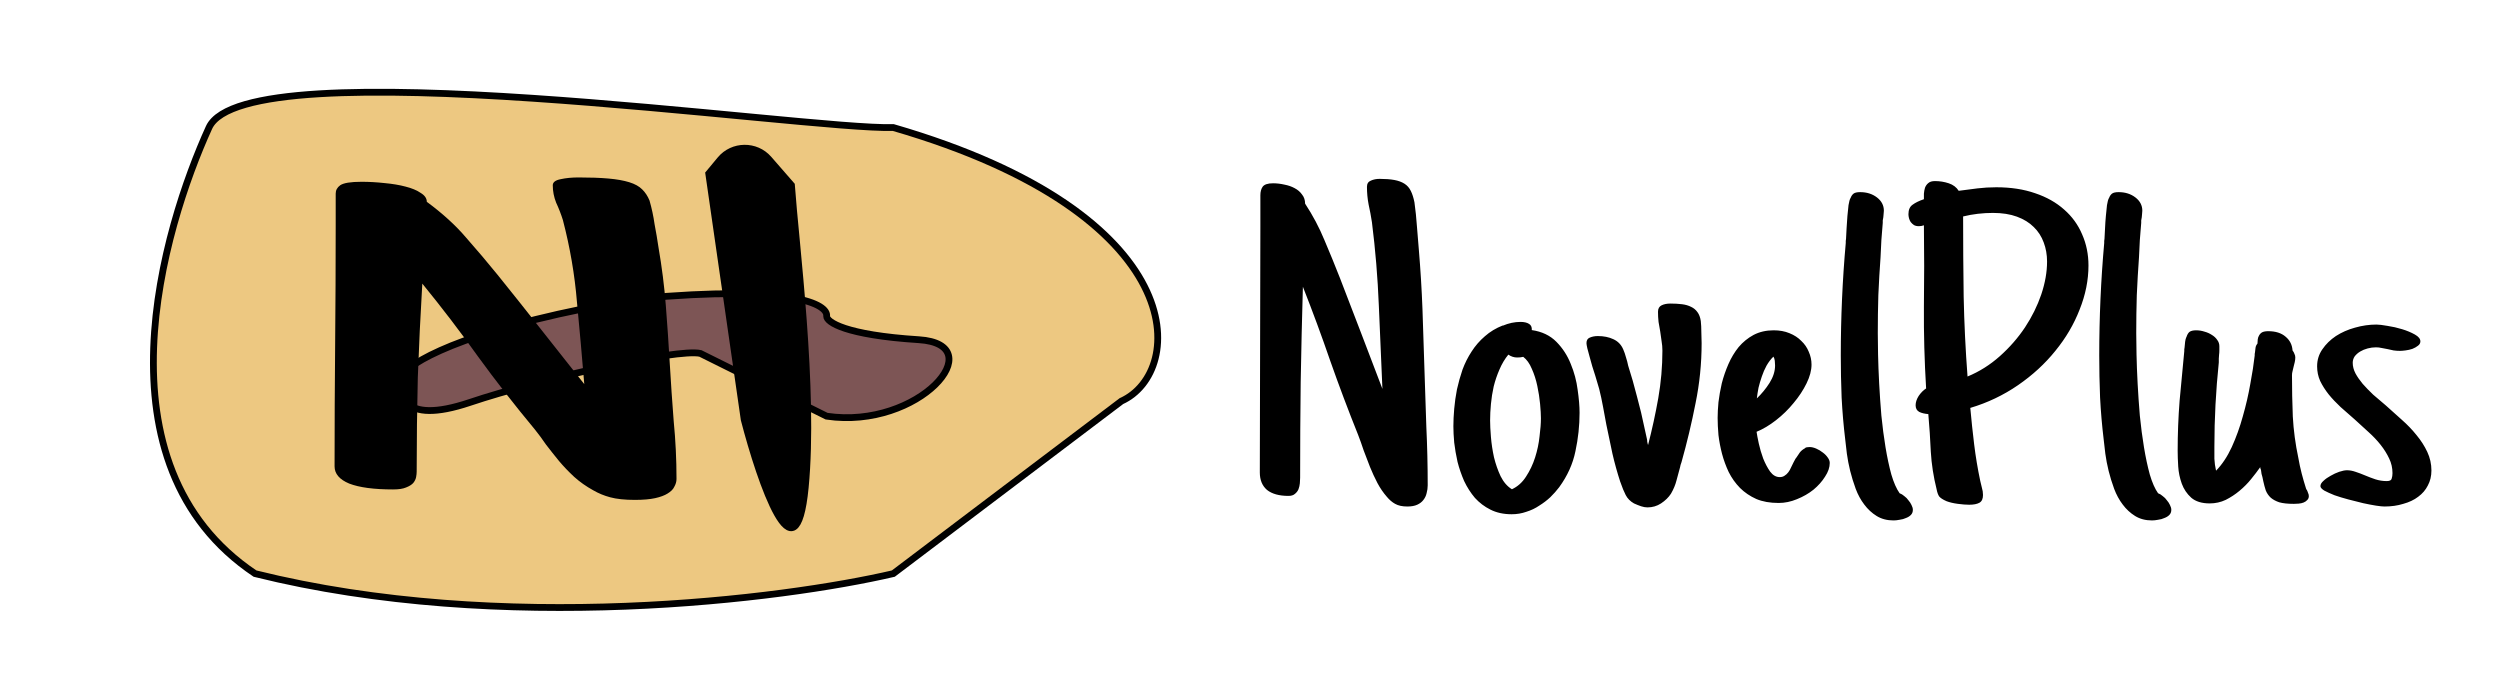 <svg width="368" height="103" viewBox="0 0 368 103" fill="none" xmlns="http://www.w3.org/2000/svg">
<g clip-path="url(#clip0_105_932)">
<g clip-path="url(#clip1_105_932)">
<path d="M30.767 18.773C36.184 6.871 118.61 19.17 131.495 18.773C175.736 31.628 174.57 54.745 165.071 59.043L131.495 84.435C115.318 88.204 73.88 93.481 37.539 84.435C13.556 68.367 23.995 33.651 30.767 18.773Z" fill="#EDC881" stroke="black"/>
<path d="M94.166 43.944C116.749 41.866 121.919 44.81 121.68 46.542C121.68 47.408 124.396 49.313 135.258 50.006C146.122 50.698 135.258 63.282 121.68 61.262L103.099 52.026C99.765 51.256 79.444 55.778 69.153 59.242C58.862 62.705 58.434 57.799 59.506 54.912C61.054 52.892 70.154 47.87 94.166 43.944Z" fill="#7D5555" stroke="black"/>
<path d="M99.582 70.509C99.582 70.893 99.471 71.278 99.25 71.662C99.085 72.025 98.754 72.356 98.257 72.654C97.815 72.932 97.209 73.156 96.436 73.328C95.663 73.498 94.67 73.584 93.456 73.584C91.965 73.584 90.751 73.455 89.813 73.199C88.93 72.964 88.102 72.623 87.329 72.174C86.28 71.598 85.342 70.936 84.514 70.189C83.687 69.42 82.942 68.641 82.279 67.85C81.617 67.039 80.983 66.238 80.376 65.448C79.824 64.637 79.272 63.89 78.72 63.206C75.74 59.619 72.953 56.043 70.359 52.477C67.82 48.911 65.088 45.335 62.163 41.748C61.887 46.381 61.666 50.993 61.501 55.584C61.391 60.175 61.335 64.787 61.335 69.42C61.335 69.655 61.308 69.922 61.253 70.221C61.197 70.52 61.059 70.808 60.839 71.085C60.618 71.341 60.259 71.566 59.763 71.758C59.321 71.95 58.686 72.046 57.858 72.046C55.044 72.046 52.892 71.758 51.401 71.181C49.967 70.583 49.249 69.74 49.249 68.651C49.249 62.651 49.277 56.705 49.332 50.812C49.387 44.919 49.415 38.994 49.415 33.036V28.489C49.415 27.997 49.635 27.592 50.077 27.271C50.574 26.93 51.622 26.759 53.223 26.759C54.326 26.759 55.458 26.823 56.617 26.951C57.776 27.058 58.797 27.229 59.68 27.464C60.618 27.699 61.363 28.008 61.915 28.392C62.522 28.756 62.825 29.193 62.825 29.706C65.143 31.414 67.075 33.175 68.62 34.99C70.221 36.805 71.766 38.631 73.256 40.467C75.409 43.136 77.533 45.805 79.63 48.474C81.728 51.143 83.852 53.833 86.005 56.545C85.674 52.509 85.315 48.484 84.928 44.47C84.597 40.435 83.907 36.41 82.859 32.396C82.583 31.52 82.252 30.666 81.865 29.834C81.534 29.001 81.369 28.147 81.369 27.271C81.369 26.823 81.755 26.524 82.528 26.375C83.3 26.204 84.183 26.119 85.177 26.119C86.888 26.119 88.35 26.172 89.564 26.279C90.779 26.385 91.8 26.567 92.628 26.823C93.456 27.079 94.09 27.432 94.532 27.88C94.973 28.307 95.332 28.852 95.608 29.514C95.939 30.666 96.187 31.83 96.353 33.004C96.574 34.157 96.767 35.3 96.933 36.431C97.429 39.292 97.788 42.132 98.008 44.951C98.229 47.769 98.422 50.609 98.588 53.47C98.754 56.31 98.947 59.15 99.168 61.989C99.444 64.808 99.582 67.648 99.582 70.509Z" fill="black"/>
<path d="M104.327 25.548L106.038 23.491C107.866 21.293 111.27 21.254 113.149 23.411L116.502 27.259C117.082 35.625 119.923 57.375 118.531 71.748C117.14 86.121 111.961 71.082 109.545 61.767L104.327 25.548Z" fill="black" stroke="black"/>
</g>
<g clip-path="url(#clip2_105_932)">
<path d="M210.158 71.434C210.158 71.824 210.104 72.215 209.995 72.605C209.914 72.974 209.751 73.31 209.508 73.614C209.291 73.896 208.993 74.124 208.613 74.297C208.234 74.471 207.746 74.558 207.15 74.558C206.419 74.558 205.822 74.428 205.362 74.167C204.928 73.929 204.522 73.582 204.142 73.126C203.628 72.54 203.167 71.868 202.76 71.108C202.354 70.327 201.988 69.535 201.663 68.733C201.338 67.908 201.026 67.095 200.728 66.292C200.457 65.468 200.186 64.708 199.915 64.014C198.452 60.369 197.084 56.735 195.81 53.112C194.564 49.489 193.222 45.855 191.786 42.21C191.651 46.918 191.542 51.604 191.461 56.269C191.407 60.933 191.38 65.62 191.38 70.327C191.38 70.566 191.366 70.837 191.339 71.141C191.312 71.445 191.244 71.737 191.136 72.019C191.027 72.28 190.851 72.508 190.607 72.703C190.391 72.898 190.079 72.996 189.672 72.996C188.291 72.996 187.234 72.703 186.502 72.117C185.798 71.51 185.445 70.653 185.445 69.546C185.445 63.45 185.459 57.408 185.486 51.42C185.513 45.432 185.527 39.412 185.527 33.359V28.738C185.527 28.239 185.635 27.826 185.852 27.501C186.096 27.154 186.61 26.98 187.396 26.98C187.938 26.98 188.494 27.045 189.063 27.175C189.632 27.284 190.133 27.457 190.567 27.696C191.027 27.935 191.393 28.249 191.664 28.64C191.962 29.009 192.111 29.453 192.111 29.974C193.249 31.71 194.198 33.5 194.956 35.344C195.742 37.188 196.501 39.043 197.233 40.909C198.289 43.62 199.333 46.332 200.362 49.044C201.392 51.756 202.435 54.49 203.492 57.245C203.33 53.145 203.153 49.055 202.964 44.977C202.801 40.876 202.462 36.786 201.948 32.708C201.812 31.818 201.649 30.951 201.46 30.104C201.297 29.258 201.216 28.39 201.216 27.501C201.216 27.045 201.406 26.742 201.785 26.59C202.164 26.416 202.598 26.329 203.086 26.329C203.926 26.329 204.644 26.384 205.24 26.492C205.836 26.601 206.337 26.785 206.744 27.045C207.15 27.306 207.462 27.664 207.679 28.119C207.895 28.553 208.072 29.106 208.207 29.779C208.37 30.951 208.491 32.133 208.573 33.326C208.681 34.498 208.776 35.658 208.857 36.808C209.101 39.715 209.277 42.601 209.386 45.465C209.494 48.328 209.589 51.214 209.67 54.121C209.751 57.006 209.846 59.892 209.955 62.777C210.09 65.641 210.158 68.527 210.158 71.434ZM232.513 60.76C232.513 62.647 232.31 64.535 231.904 66.422C231.524 68.288 230.725 70.056 229.505 71.727C229.126 72.226 228.692 72.714 228.205 73.191C227.717 73.647 227.175 74.059 226.579 74.428C226.01 74.818 225.373 75.122 224.669 75.339C223.991 75.578 223.273 75.697 222.514 75.697C221.322 75.697 220.279 75.469 219.385 75.013C218.517 74.58 217.759 74.005 217.108 73.289C216.485 72.551 215.957 71.727 215.523 70.815C215.117 69.882 214.792 68.939 214.548 67.984C214.331 67.008 214.168 66.064 214.06 65.153C213.979 64.242 213.938 63.439 213.938 62.745C213.938 61.964 213.979 61.107 214.06 60.174C214.141 59.241 214.277 58.286 214.466 57.31C214.683 56.334 214.954 55.368 215.279 54.414C215.632 53.459 216.079 52.57 216.621 51.745C217.163 50.899 217.813 50.151 218.572 49.5C219.33 48.827 220.211 48.296 221.214 47.905V47.938C222.081 47.569 222.948 47.385 223.815 47.385C224.357 47.385 224.777 47.482 225.075 47.678C225.373 47.851 225.509 48.155 225.481 48.589C226.972 48.806 228.178 49.38 229.099 50.313C230.02 51.246 230.725 52.331 231.213 53.568C231.727 54.804 232.066 56.074 232.229 57.375C232.418 58.677 232.513 59.805 232.513 60.76ZM223.327 52.624C222.867 52.624 222.433 52.483 222.027 52.201C221.512 52.83 221.078 53.557 220.726 54.381C220.374 55.184 220.089 56.019 219.872 56.887C219.683 57.733 219.547 58.59 219.466 59.458C219.385 60.326 219.344 61.139 219.344 61.899C219.344 62.528 219.385 63.341 219.466 64.339C219.547 65.316 219.696 66.303 219.913 67.301C220.157 68.299 220.482 69.232 220.889 70.1C221.322 70.967 221.878 71.607 222.555 72.019C223.395 71.629 224.086 71.011 224.628 70.165C225.197 69.297 225.644 68.353 225.969 67.333C226.294 66.314 226.511 65.283 226.62 64.242C226.755 63.2 226.823 62.311 226.823 61.573C226.823 61.031 226.782 60.326 226.701 59.458C226.62 58.59 226.484 57.712 226.294 56.822C226.105 55.911 225.834 55.065 225.481 54.284C225.156 53.503 224.736 52.917 224.221 52.526C223.978 52.592 223.68 52.624 223.327 52.624ZM250.479 50.509C250.479 53.503 250.181 56.453 249.584 59.36C249.015 62.267 248.324 65.164 247.512 68.049C247.403 68.331 247.335 68.57 247.308 68.765C247.146 69.394 246.97 70.045 246.78 70.718C246.617 71.369 246.346 72.019 245.967 72.67C245.615 73.213 245.127 73.69 244.504 74.102C243.908 74.493 243.244 74.688 242.512 74.688C242.214 74.688 241.902 74.634 241.577 74.525C241.252 74.417 240.9 74.276 240.52 74.102C239.979 73.799 239.572 73.386 239.301 72.866C239.03 72.323 238.8 71.77 238.61 71.206L238.529 70.978V71.011C238.068 69.6 237.675 68.19 237.35 66.78C237.052 65.37 236.754 63.949 236.456 62.517C236.293 61.627 236.131 60.749 235.968 59.881C235.806 58.992 235.616 58.113 235.399 57.245L234.83 55.325C234.695 54.891 234.546 54.425 234.383 53.926C234.247 53.405 234.112 52.917 233.976 52.461C233.841 52.006 233.733 51.604 233.651 51.257C233.57 50.888 233.529 50.639 233.529 50.509C233.529 50.096 233.692 49.825 234.017 49.695C234.369 49.543 234.762 49.467 235.196 49.467C236.063 49.467 236.822 49.619 237.472 49.923C238.149 50.227 238.637 50.726 238.935 51.42C239.098 51.789 239.233 52.179 239.342 52.592C239.477 53.004 239.586 53.416 239.667 53.828C240.128 55.26 240.561 56.779 240.967 58.384C241.401 59.968 241.767 61.497 242.065 62.973L242.431 64.632C242.458 64.741 242.471 64.828 242.471 64.893C242.471 64.958 242.471 65.012 242.471 65.055C242.499 65.099 242.512 65.153 242.512 65.218C242.539 65.283 242.566 65.381 242.593 65.511C243.189 63.211 243.691 60.912 244.097 58.612C244.504 56.291 244.707 53.958 244.707 51.615C244.707 51.138 244.666 50.671 244.585 50.216C244.531 49.76 244.463 49.283 244.382 48.784C244.3 48.328 244.219 47.862 244.138 47.385C244.084 46.886 244.057 46.387 244.057 45.888C244.057 45.432 244.233 45.117 244.585 44.944C244.937 44.77 245.371 44.684 245.886 44.684C246.509 44.684 247.078 44.716 247.593 44.781C248.108 44.846 248.555 44.977 248.934 45.172C249.313 45.345 249.625 45.606 249.869 45.953C250.113 46.278 250.275 46.712 250.357 47.254C250.411 47.753 250.438 48.296 250.438 48.882C250.465 49.446 250.479 49.988 250.479 50.509ZM269.339 68.147C269.339 68.798 269.108 69.47 268.647 70.165C268.214 70.859 267.645 71.499 266.94 72.085C266.235 72.649 265.423 73.115 264.502 73.484C263.607 73.853 262.713 74.037 261.818 74.037C260.545 74.037 259.448 73.842 258.526 73.451C257.605 73.039 256.806 72.497 256.128 71.824C255.451 71.13 254.896 70.349 254.462 69.481C254.055 68.613 253.73 67.724 253.486 66.813C253.243 65.88 253.066 64.958 252.958 64.046C252.877 63.114 252.836 62.268 252.836 61.508C252.836 60.857 252.877 60.087 252.958 59.198C253.066 58.308 253.229 57.386 253.446 56.431C253.69 55.477 254.015 54.533 254.421 53.6C254.828 52.667 255.329 51.832 255.925 51.094C256.548 50.357 257.28 49.76 258.12 49.305C258.988 48.849 259.976 48.621 261.087 48.621C261.955 48.621 262.727 48.762 263.404 49.044C264.109 49.326 264.691 49.706 265.152 50.183C265.64 50.639 266.005 51.17 266.249 51.778C266.52 52.385 266.656 53.014 266.656 53.665C266.656 54.511 266.412 55.434 265.924 56.431C265.436 57.429 264.799 58.395 264.014 59.328C263.255 60.261 262.388 61.107 261.412 61.866C260.464 62.604 259.516 63.168 258.567 63.558C258.621 63.949 258.73 64.524 258.893 65.283C259.055 66.021 259.272 66.758 259.543 67.496C259.841 68.234 260.18 68.874 260.559 69.416C260.965 69.959 261.439 70.23 261.981 70.23C262.252 70.23 262.483 70.165 262.673 70.034C262.889 69.904 263.079 69.731 263.242 69.514C263.404 69.297 263.54 69.058 263.648 68.798C263.784 68.537 263.905 68.288 264.014 68.049L264.258 67.594C264.311 67.529 264.339 67.485 264.339 67.463C264.366 67.442 264.393 67.409 264.42 67.366C264.61 67.084 264.786 66.823 264.948 66.585C265.138 66.346 265.396 66.14 265.721 65.967H265.68C265.789 65.88 265.897 65.836 266.005 65.836C266.141 65.815 266.263 65.804 266.371 65.804C266.669 65.804 266.995 65.88 267.347 66.032C267.699 66.183 268.024 66.379 268.322 66.617C268.62 66.834 268.864 67.084 269.054 67.366C269.244 67.626 269.339 67.887 269.339 68.147ZM261.291 53.795C261.291 53.579 261.277 53.351 261.25 53.112C261.223 52.873 261.155 52.667 261.047 52.494C260.668 52.863 260.329 53.307 260.031 53.828C259.759 54.327 259.529 54.859 259.339 55.423C259.15 55.965 258.988 56.518 258.851 57.082C258.744 57.646 258.662 58.167 258.607 58.644C259.313 57.972 259.936 57.212 260.477 56.366C261.019 55.499 261.291 54.642 261.291 53.795ZM281.573 75.046C281.573 75.35 281.478 75.599 281.288 75.794C281.098 75.99 280.855 76.142 280.557 76.25C280.285 76.38 279.974 76.467 279.622 76.51C279.297 76.576 278.998 76.608 278.728 76.608C277.779 76.608 276.953 76.391 276.248 75.957C275.543 75.523 274.934 74.959 274.419 74.265C273.904 73.592 273.484 72.822 273.159 71.954C272.834 71.065 272.563 70.186 272.346 69.319C272.129 68.429 271.967 67.583 271.858 66.78C271.75 65.956 271.669 65.251 271.614 64.665C271.37 62.647 271.195 60.597 271.086 58.514C271.005 56.431 270.964 54.37 270.964 52.331C270.964 46.755 271.208 41.234 271.696 35.767C271.696 35.68 271.696 35.582 271.696 35.474C271.723 35.365 271.737 35.257 271.737 35.148C271.763 34.693 271.791 34.172 271.818 33.586C271.845 32.979 271.886 32.382 271.939 31.797C271.994 31.211 272.048 30.679 272.102 30.202C272.183 29.703 272.278 29.356 272.387 29.161V29.193C272.495 28.889 272.644 28.662 272.834 28.51C273.024 28.358 273.349 28.282 273.809 28.282C274.785 28.282 275.611 28.542 276.289 29.063C276.966 29.584 277.305 30.235 277.305 31.016C277.305 31.189 277.291 31.363 277.264 31.536C277.264 31.688 277.251 31.84 277.223 31.992C277.197 32.144 277.169 32.296 277.142 32.447C277.142 32.578 277.142 32.697 277.142 32.805C277.061 33.651 276.993 34.498 276.939 35.344C276.912 36.168 276.872 37.003 276.817 37.85C276.682 39.715 276.573 41.581 276.492 43.447C276.438 45.291 276.411 47.157 276.411 49.044C276.411 49.847 276.424 50.899 276.451 52.201C276.479 53.503 276.533 54.924 276.614 56.464C276.695 57.983 276.804 59.556 276.939 61.183C277.102 62.81 277.305 64.361 277.548 65.836C277.792 67.312 278.077 68.646 278.403 69.839C278.754 71.032 279.161 71.954 279.622 72.605C279.866 72.692 280.096 72.833 280.313 73.028C280.557 73.202 280.759 73.408 280.922 73.647C281.112 73.864 281.261 74.091 281.37 74.33C281.505 74.59 281.573 74.829 281.573 75.046ZM307.423 39.086C307.423 41.234 306.99 43.393 306.123 45.562C305.283 47.732 304.091 49.76 302.546 51.648C301.029 53.535 299.2 55.217 297.059 56.692C294.918 58.167 292.574 59.285 290.027 60.044C290.19 61.844 290.379 63.634 290.596 65.413C290.813 67.192 291.111 68.982 291.491 70.783C291.572 71.108 291.653 71.445 291.734 71.792C291.842 72.139 291.897 72.497 291.897 72.866C291.897 73.43 291.721 73.809 291.368 74.005C291.016 74.2 290.515 74.297 289.865 74.297C289.404 74.297 288.848 74.254 288.198 74.167C287.548 74.081 286.993 73.95 286.531 73.777C285.989 73.538 285.624 73.299 285.434 73.061C285.271 72.801 285.15 72.453 285.069 72.019C284.607 70.175 284.323 68.331 284.214 66.487C284.133 64.643 284.012 62.799 283.849 60.955C283.307 60.912 282.86 60.803 282.508 60.63C282.155 60.434 281.979 60.109 281.979 59.653C281.979 59.219 282.128 58.764 282.426 58.286C282.751 57.809 283.117 57.44 283.524 57.18C283.28 53.145 283.171 49.142 283.199 45.172C283.252 41.202 283.252 37.199 283.199 33.163C283.063 33.207 282.941 33.239 282.833 33.261C282.725 33.283 282.602 33.294 282.467 33.294C282.169 33.294 281.925 33.239 281.735 33.131C281.546 33.001 281.383 32.849 281.247 32.675C281.139 32.502 281.058 32.317 281.003 32.122C280.95 31.905 280.922 31.71 280.922 31.536C280.922 30.885 281.126 30.419 281.532 30.137C281.939 29.833 282.494 29.562 283.199 29.323C283.199 29.085 283.199 28.814 283.199 28.51C283.226 28.184 283.28 27.891 283.361 27.631C283.47 27.349 283.632 27.121 283.849 26.948C284.066 26.752 284.391 26.655 284.825 26.655C285.529 26.655 286.206 26.763 286.856 26.98C287.507 27.197 287.995 27.566 288.32 28.087C289.268 27.956 290.19 27.837 291.084 27.729C291.978 27.62 292.899 27.566 293.848 27.566C295.989 27.566 297.899 27.859 299.579 28.445C301.259 29.009 302.681 29.811 303.847 30.853C305.012 31.872 305.892 33.087 306.489 34.498C307.112 35.908 307.423 37.437 307.423 39.086ZM301.327 38.5C301.327 37.502 301.164 36.569 300.839 35.702C300.514 34.812 300.026 34.053 299.375 33.424C298.725 32.773 297.899 32.263 296.896 31.894C295.894 31.525 294.715 31.341 293.36 31.341C292.628 31.341 291.884 31.384 291.124 31.471C290.393 31.558 289.675 31.688 288.97 31.862C288.97 35.832 288.998 39.77 289.052 43.675C289.133 47.58 289.323 51.496 289.621 55.423C291.355 54.707 292.94 53.709 294.377 52.429C295.813 51.149 297.045 49.739 298.075 48.198C299.105 46.636 299.904 45.02 300.473 43.349C301.042 41.657 301.327 40.041 301.327 38.5ZM319.617 75.046C319.617 75.35 319.522 75.599 319.333 75.794C319.143 75.99 318.899 76.142 318.601 76.25C318.33 76.38 318.018 76.467 317.666 76.51C317.341 76.576 317.043 76.608 316.772 76.608C315.823 76.608 314.997 76.391 314.292 75.957C313.588 75.523 312.979 74.959 312.463 74.265C311.949 73.592 311.529 72.822 311.204 71.954C310.878 71.065 310.607 70.186 310.391 69.319C310.174 68.429 310.011 67.583 309.903 66.78C309.795 65.956 309.713 65.251 309.659 64.665C309.415 62.647 309.239 60.597 309.131 58.514C309.05 56.431 309.008 54.37 309.008 52.331C309.008 46.755 309.252 41.234 309.74 35.767C309.74 35.68 309.74 35.582 309.74 35.474C309.768 35.365 309.781 35.257 309.781 35.148C309.808 34.693 309.835 34.172 309.863 33.586C309.889 32.979 309.93 32.382 309.984 31.797C310.038 31.211 310.093 30.679 310.147 30.202C310.228 29.703 310.323 29.356 310.431 29.161V29.193C310.539 28.889 310.688 28.662 310.878 28.51C311.068 28.358 311.393 28.282 311.854 28.282C312.83 28.282 313.656 28.542 314.333 29.063C315.011 29.584 315.349 30.235 315.349 31.016C315.349 31.189 315.336 31.363 315.309 31.536C315.309 31.688 315.295 31.84 315.268 31.992C315.241 32.144 315.214 32.296 315.187 32.447C315.187 32.578 315.187 32.697 315.187 32.805C315.105 33.651 315.038 34.498 314.984 35.344C314.956 36.168 314.916 37.003 314.861 37.85C314.726 39.715 314.618 41.581 314.536 43.447C314.482 45.291 314.455 47.157 314.455 49.044C314.455 49.847 314.468 50.899 314.496 52.201C314.523 53.503 314.577 54.924 314.659 56.464C314.74 57.983 314.848 59.556 314.984 61.183C315.146 62.81 315.349 64.361 315.593 65.836C315.837 67.312 316.122 68.646 316.447 69.839C316.799 71.032 317.205 71.954 317.666 72.605C317.91 72.692 318.14 72.833 318.357 73.028C318.601 73.202 318.804 73.408 318.967 73.647C319.157 73.864 319.306 74.091 319.414 74.33C319.55 74.59 319.617 74.829 319.617 75.046ZM337.868 52.624C337.868 52.841 337.84 53.069 337.786 53.307C337.731 53.546 337.677 53.763 337.624 53.958C337.569 54.197 337.515 54.425 337.461 54.642C337.406 54.837 337.38 55.032 337.38 55.227C337.38 57.245 337.42 59.274 337.501 61.313C337.61 63.331 337.881 65.359 338.314 67.398C338.45 68.18 338.612 68.939 338.802 69.677C338.992 70.414 339.209 71.163 339.452 71.922L339.534 72.117V72.052C339.615 72.204 339.683 72.367 339.737 72.54C339.818 72.692 339.859 72.855 339.859 73.028C339.859 73.267 339.778 73.462 339.615 73.614C339.48 73.766 339.304 73.885 339.087 73.972C338.87 74.059 338.626 74.113 338.355 74.135C338.111 74.156 337.881 74.167 337.664 74.167C336.769 74.167 336.051 74.091 335.51 73.939C334.995 73.766 334.575 73.538 334.25 73.256C333.925 72.953 333.681 72.594 333.518 72.182C333.383 71.77 333.261 71.314 333.152 70.815L333.03 70.23C332.922 69.926 332.854 69.6 332.827 69.253C332.8 69.08 332.773 69.004 332.746 69.026C332.746 69.026 332.733 68.939 332.705 68.765C332.326 69.308 331.878 69.893 331.364 70.522C330.876 71.13 330.307 71.705 329.657 72.247C329.034 72.768 328.356 73.213 327.624 73.582C326.893 73.929 326.107 74.102 325.267 74.102C324.102 74.102 323.194 73.82 322.544 73.256C321.92 72.692 321.46 72.009 321.162 71.206C320.864 70.382 320.688 69.535 320.633 68.668C320.579 67.778 320.552 67.008 320.552 66.357C320.552 63.884 320.647 61.432 320.837 59.002C321.053 56.572 321.283 54.132 321.527 51.68C321.527 51.615 321.527 51.528 321.527 51.42C321.555 51.311 321.568 51.225 321.568 51.16C321.595 50.856 321.622 50.574 321.65 50.313C321.676 50.053 321.745 49.804 321.852 49.565V49.597C321.961 49.25 322.11 49.001 322.3 48.849C322.517 48.697 322.842 48.621 323.275 48.621C323.682 48.621 324.088 48.686 324.494 48.816C324.901 48.925 325.267 49.088 325.593 49.305C325.918 49.5 326.174 49.739 326.364 50.021C326.581 50.303 326.69 50.617 326.69 50.964C326.69 51.138 326.69 51.344 326.69 51.583C326.69 51.821 326.676 52.027 326.649 52.201C326.649 52.353 326.636 52.548 326.608 52.787C326.608 53.004 326.608 53.188 326.608 53.34C326.392 55.423 326.229 57.495 326.12 59.556C326.012 61.595 325.958 63.667 325.958 65.771C325.958 66.357 325.958 66.943 325.958 67.529C325.985 68.114 326.067 68.7 326.202 69.286C327.096 68.375 327.868 67.214 328.518 65.804C329.169 64.372 329.711 62.864 330.145 61.28C330.605 59.675 330.971 58.091 331.242 56.529C331.54 54.945 331.757 53.546 331.892 52.331C331.892 52.266 331.892 52.19 331.892 52.103C331.92 52.017 331.933 51.941 331.933 51.876C331.96 51.637 331.987 51.409 332.014 51.192C332.041 50.975 332.136 50.769 332.299 50.574C332.299 50.379 332.312 50.172 332.34 49.956C332.366 49.739 332.434 49.543 332.543 49.37C332.651 49.175 332.8 49.023 332.99 48.914C333.207 48.806 333.505 48.751 333.884 48.751C334.968 48.751 335.821 49.023 336.444 49.565C337.068 50.086 337.406 50.758 337.461 51.583C337.596 51.756 337.691 51.93 337.745 52.103C337.826 52.255 337.868 52.429 337.868 52.624ZM356.28 50.248C356.28 50.509 356.158 50.726 355.914 50.899C355.697 51.073 355.426 51.225 355.101 51.355C354.776 51.463 354.437 51.539 354.085 51.583C353.76 51.626 353.489 51.648 353.272 51.648C352.947 51.648 352.636 51.626 352.337 51.583C352.039 51.518 351.741 51.453 351.443 51.387C351.145 51.322 350.861 51.268 350.589 51.225C350.318 51.16 350.034 51.127 349.736 51.127C349.329 51.127 348.923 51.181 348.516 51.29C348.11 51.398 347.744 51.55 347.419 51.745C347.094 51.941 346.823 52.179 346.606 52.461C346.416 52.743 346.321 53.058 346.321 53.405C346.321 53.926 346.457 54.446 346.728 54.967C346.999 55.466 347.351 55.976 347.785 56.497C348.245 57.017 348.76 57.549 349.329 58.091C349.925 58.612 350.549 59.143 351.199 59.686C351.985 60.38 352.771 61.085 353.556 61.801C354.369 62.517 355.087 63.266 355.71 64.046C356.361 64.828 356.89 65.652 357.296 66.52C357.702 67.388 357.906 68.299 357.906 69.253C357.906 70.078 357.729 70.815 357.377 71.466C357.052 72.117 356.578 72.67 355.954 73.126C355.359 73.582 354.627 73.929 353.76 74.167C352.92 74.428 351.999 74.558 350.996 74.558C350.725 74.558 350.305 74.514 349.736 74.428C349.194 74.341 348.57 74.222 347.866 74.07C347.162 73.896 346.43 73.712 345.671 73.516C344.94 73.321 344.262 73.115 343.639 72.898C343.043 72.66 342.541 72.432 342.135 72.215C341.755 71.976 341.566 71.759 341.566 71.564C341.566 71.304 341.715 71.043 342.013 70.783C342.311 70.501 342.663 70.251 343.07 70.034C343.477 69.796 343.896 69.6 344.33 69.449C344.79 69.297 345.17 69.221 345.468 69.221C345.875 69.221 346.295 69.297 346.728 69.449C347.189 69.6 347.65 69.774 348.11 69.969C348.625 70.186 349.139 70.382 349.655 70.555C350.196 70.729 350.752 70.815 351.321 70.815C351.755 70.815 351.999 70.696 352.053 70.457C352.134 70.219 352.174 69.948 352.174 69.644C352.174 68.885 352.012 68.169 351.687 67.496C351.362 66.802 350.942 66.129 350.427 65.478C349.912 64.828 349.316 64.198 348.638 63.591C347.961 62.962 347.283 62.343 346.606 61.736C345.902 61.129 345.21 60.521 344.533 59.914C343.883 59.306 343.3 58.688 342.785 58.059C342.271 57.408 341.85 56.746 341.525 56.074C341.227 55.401 341.079 54.685 341.079 53.926C341.079 52.993 341.336 52.158 341.85 51.42C342.366 50.661 343.029 50.01 343.842 49.467C344.682 48.925 345.617 48.513 346.646 48.231C347.703 47.927 348.76 47.775 349.817 47.775C350.169 47.775 350.712 47.84 351.443 47.97C352.174 48.079 352.893 48.242 353.597 48.459C354.302 48.675 354.925 48.936 355.466 49.239C356.009 49.543 356.28 49.88 356.28 50.248Z" fill="black"/>
</g>
</g>
<defs>
<clipPath id="clip0_105_932">
<rect width="368" height="103" fill="white"/>
</clipPath>
<clipPath id="clip1_105_932">
<rect width="149" height="77" fill="white" transform="translate(22 13)"/>
</clipPath>
<clipPath id="clip2_105_932">
<rect width="173" height="51" fill="white" transform="translate(185 26)"/>
</clipPath>
</defs>
</svg>
